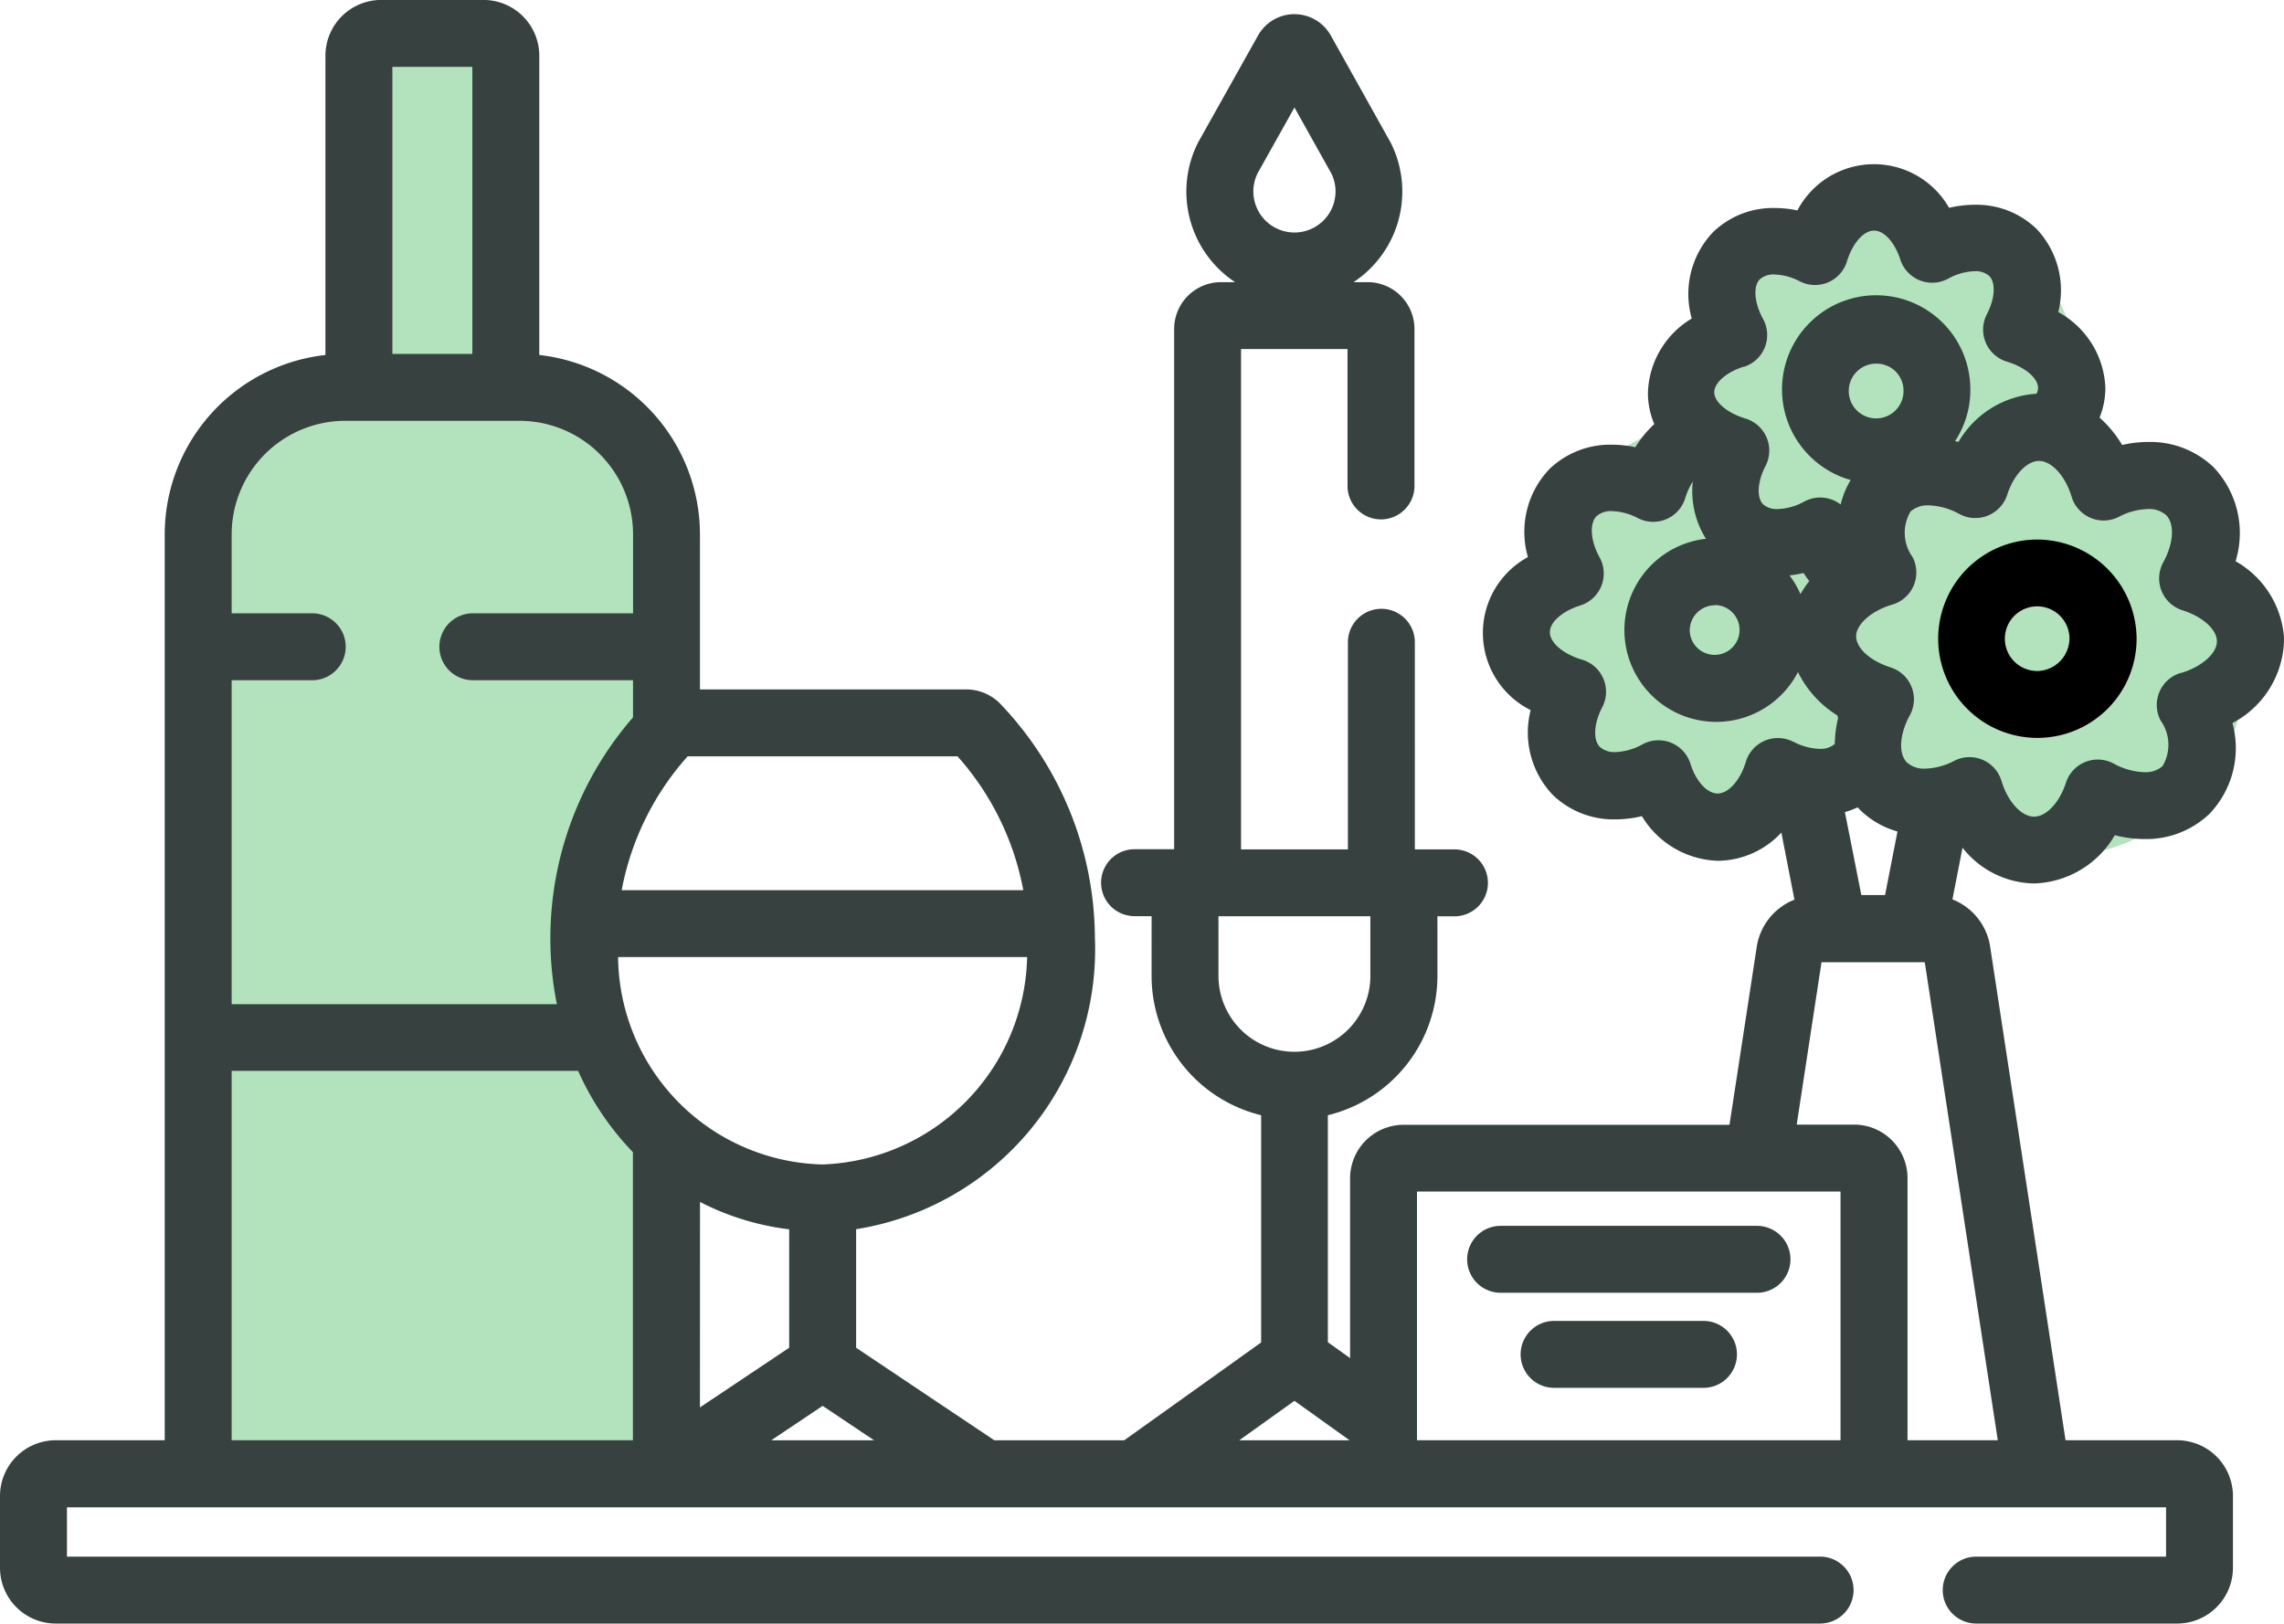 <svg xmlns="http://www.w3.org/2000/svg" width="41.696" height="29.646" viewBox="0 0 41.696 29.646"><defs><style>.a{fill:#b3e3bd;}.b{fill:#374140;}</style></defs><path class="a" d="M2,0H6A2,2,0,0,1,8,2L7.79,6.545,6.774,9.731,7.79,13.055,8,19H0V2A2,2,0,0,1,2,0Z" transform="translate(4 7.646)"/><rect class="a" width="2" height="8" transform="translate(7 0.646)"/><circle class="a" cx="3.5" cy="3.5" r="3.5" transform="translate(31 3.646)"/><circle class="a" cx="3.5" cy="3.5" r="3.5" transform="translate(34 8.646)"/><circle class="a" cx="3.5" cy="3.5" r="3.5" transform="translate(28 7.646)"/><g transform="translate(0 -0.001)"><path class="b" d="M329.494,276.1h4.68a.611.611,0,1,0,0-1.222h-4.68a.611.611,0,1,0,0,1.222Zm0,0" transform="translate(-302.099 -252.493)"/><path class="b" d="M344.216,296.172h-2.727a.611.611,0,0,0,0,1.222h2.727a.611.611,0,1,0,0-1.222Zm0,0" transform="translate(-313.118 -272.051)"/><path d="M435.962,120.98a1.811,1.811,0,1,0,1.825,1.811A1.82,1.82,0,0,0,435.962,120.98Zm0,2.4a.59.59,0,1,1,.6-.59A.6.6,0,0,1,435.962,123.381Zm0,0" transform="translate(-398.782 -111.127)"/><path class="b" d="M41.7,11.711a1.747,1.747,0,0,0-.888-1.462,1.745,1.745,0,0,0-.4-1.715,1.67,1.67,0,0,0-1.188-.463,2.18,2.18,0,0,0-.483.055,2.131,2.131,0,0,0-.412-.5,1.447,1.447,0,0,0,.106-.538A1.645,1.645,0,0,0,37.575,5.7a1.632,1.632,0,0,0-.4-1.523,1.579,1.579,0,0,0-1.122-.437,2.061,2.061,0,0,0-.471.056,1.579,1.579,0,0,0-2.769.047,2.049,2.049,0,0,0-.415-.044,1.577,1.577,0,0,0-1.122.438,1.637,1.637,0,0,0-.392,1.58,1.637,1.637,0,0,0-.8,1.359,1.46,1.46,0,0,0,.116.569,2.016,2.016,0,0,0-.346.422,2.062,2.062,0,0,0-.43-.046,1.6,1.6,0,0,0-1.136.443,1.66,1.66,0,0,0-.395,1.609,1.577,1.577,0,0,0,.05,2.795,1.652,1.652,0,0,0,.407,1.551,1.6,1.6,0,0,0,1.137.444,2.091,2.091,0,0,0,.487-.059,1.68,1.68,0,0,0,1.392.815,1.6,1.6,0,0,0,1.154-.515l.239,1.225a1.107,1.107,0,0,0-.686.846l-.5,3.265H25.622a.977.977,0,0,0-.975.977V24.8l-.406-.29V20.365a2.62,2.62,0,0,0,2-2.545V16.733h.311a.611.611,0,1,0,0-1.222h-.723V11.729a.611.611,0,1,0-1.222,0v3.782H22.656V6.374H24.6v2.5a.611.611,0,1,0,1.222,0V6.008a.856.856,0,0,0-.855-.855h-.257A1.983,1.983,0,0,0,25.4,2.63l-.009-.018-.011-.02L24.295.65a.761.761,0,0,0-1.329,0L21.879,2.59c-.008.015-.016.03-.023.045a1.983,1.983,0,0,0,.691,2.518H22.29a.856.856,0,0,0-.855.855v9.5h-.723a.611.611,0,0,0,0,1.222h.311V17.82a2.62,2.62,0,0,0,2,2.545v4.149l-2.5,1.787H18.153l-2.524-1.69V22.446a5.175,5.175,0,0,0,4.359-5.328,6.222,6.222,0,0,0-1.717-4.255.866.866,0,0,0-.63-.273H12.778V9.759A3.3,3.3,0,0,0,9.845,6.483V1.019A1.019,1.019,0,0,0,8.827,0H6.959A1.019,1.019,0,0,0,5.941,1.019V6.483A3.3,3.3,0,0,0,3.007,9.759V26.3H1.018A1.019,1.019,0,0,0,0,27.319v1.31a1.019,1.019,0,0,0,1.018,1.018H33.227a.611.611,0,0,0,0-1.222H1.222v-.9H39.543v.9H36.077a.611.611,0,0,0,0,1.222h3.669a1.019,1.019,0,0,0,1.018-1.018v-1.31A1.019,1.019,0,0,0,39.746,26.3H37.708l-1.379-9.03a1.107,1.107,0,0,0-.686-.846l.184-.943a1.7,1.7,0,0,0,1.307.652,1.766,1.766,0,0,0,1.473-.881,2.211,2.211,0,0,0,.543.07,1.67,1.67,0,0,0,1.188-.463,1.737,1.737,0,0,0,.417-1.655,1.755,1.755,0,0,0,.941-1.5ZM22.952,3.176l.679-1.212.679,1.214a.75.75,0,1,1-1.358,0Zm-10.4,10.636h4.929a5.07,5.07,0,0,1,1.2,2.444H11.349A5.07,5.07,0,0,1,12.553,13.812ZM7.163,1.222H8.623V6.463H7.163Zm-2.934,11.2H5.7a.611.611,0,0,0,0-1.222H4.229V9.759A2.076,2.076,0,0,1,6.3,7.685H9.486a2.075,2.075,0,0,1,2.071,2.075V11.2H8.632a.611.611,0,1,0,0,1.222h2.924V13.1a6.149,6.149,0,0,0-1.39,5.237H4.229ZM11.557,26.3H4.229V19.555h6.325a5.144,5.144,0,0,0,1,1.484V26.3Zm-.273-8.823h7.467a3.874,3.874,0,0,1-3.733,3.787,3.824,3.824,0,0,1-3.734-3.787Zm1.495,4.471a4.772,4.772,0,0,0,1.628.5v2.163L12.778,25.7Zm1.3,4.353.939-.629.939.629Zm8.165-8.481V16.732h2.773V17.82a1.386,1.386,0,1,1-2.773,0Zm.379,8.481,1.008-.721,1.007.721ZM31.834,6.7a.61.61,0,0,0,.351-.877c-.161-.292-.184-.6-.055-.725a.378.378,0,0,1,.263-.085,1.055,1.055,0,0,1,.463.125.61.61,0,0,0,.863-.369c.1-.323.3-.557.491-.557s.381.218.482.529a.611.611,0,0,0,.87.35,1.073,1.073,0,0,1,.488-.138.379.379,0,0,1,.263.085c.125.124.108.412-.041.7a.611.611,0,0,0,.37.868c.327.1.564.3.564.477a.246.246,0,0,1-.028.108,1.774,1.774,0,0,0-1.424.879l-.064-.014a1.685,1.685,0,0,0,.28-.931,1.719,1.719,0,1,0-2.185,1.641,1.6,1.6,0,0,0-.183.447.609.609,0,0,0-.661-.055,1.071,1.071,0,0,1-.489.138.378.378,0,0,1-.264-.085c-.123-.122-.106-.416.042-.7a.611.611,0,0,0-.37-.869c-.327-.1-.565-.3-.565-.477s.226-.37.536-.468Zm2.916.426a.5.5,0,1,1-.5-.485A.492.492,0,0,1,34.75,7.13Zm-.836,7.619c.015.016.028.031.044.046a1.583,1.583,0,0,0,.682.393l-.227,1.161H33.98l-.3-1.515a1.608,1.608,0,0,0,.229-.085Zm-.882-4.136a1.736,1.736,0,0,0-.163.241,1.671,1.671,0,0,0-.2-.342,2.209,2.209,0,0,0,.257-.044C32.959,10.518,32.995,10.566,33.031,10.613Zm-1.718.44a.455.455,0,1,1-.467.455A.462.462,0,0,1,31.313,11.053Zm1.419,2.495a.611.611,0,0,0-.862.369c-.1.334-.316.577-.513.577s-.4-.226-.5-.549a.611.611,0,0,0-.87-.35,1.106,1.106,0,0,1-.5.143.4.4,0,0,1-.278-.091c-.132-.13-.115-.43.04-.728a.611.611,0,0,0-.37-.869c-.339-.1-.586-.309-.586-.5s.234-.388.557-.49a.611.611,0,0,0,.351-.877c-.167-.3-.19-.621-.054-.755a.4.4,0,0,1,.277-.09,1.09,1.09,0,0,1,.478.129.611.611,0,0,0,.863-.369,1.209,1.209,0,0,1,.137-.3,1.636,1.636,0,0,0,.24,1.045,1.677,1.677,0,1,0,1.68,2.433,1.932,1.932,0,0,0,.721.794c0,.016.008.031.012.046a2.158,2.158,0,0,0-.061.475.4.4,0,0,1-.275.088,1.092,1.092,0,0,1-.478-.129ZM33.6,26.3H25.868V21.758H33.6Zm2.871,0H34.823V21.513a.977.977,0,0,0-.975-.977H32.8l.453-2.965h1.885Zm3.342-14.012a.61.61,0,0,0-.37.869.76.76,0,0,1,.035.834.471.471,0,0,1-.33.11,1.235,1.235,0,0,1-.563-.158.611.611,0,0,0-.87.35c-.118.365-.358.62-.583.62s-.478-.268-.593-.651a.61.61,0,0,0-.862-.369,1.2,1.2,0,0,1-.533.143.468.468,0,0,1-.329-.11c-.162-.16-.141-.515.05-.863a.611.611,0,0,0-.352-.876c-.37-.117-.628-.351-.628-.568s.278-.466.66-.578a.611.611,0,0,0,.37-.868.76.76,0,0,1-.035-.834.471.471,0,0,1,.33-.11,1.234,1.234,0,0,1,.562.159.611.611,0,0,0,.87-.35c.118-.365.358-.62.583-.62s.478.268.593.652a.611.611,0,0,0,.862.369,1.2,1.2,0,0,1,.533-.143.469.469,0,0,1,.329.109c.162.16.141.515-.05.863a.611.611,0,0,0,.351.877c.37.117.628.351.628.568s-.272.464-.66.578Zm0,0"/></g></svg>